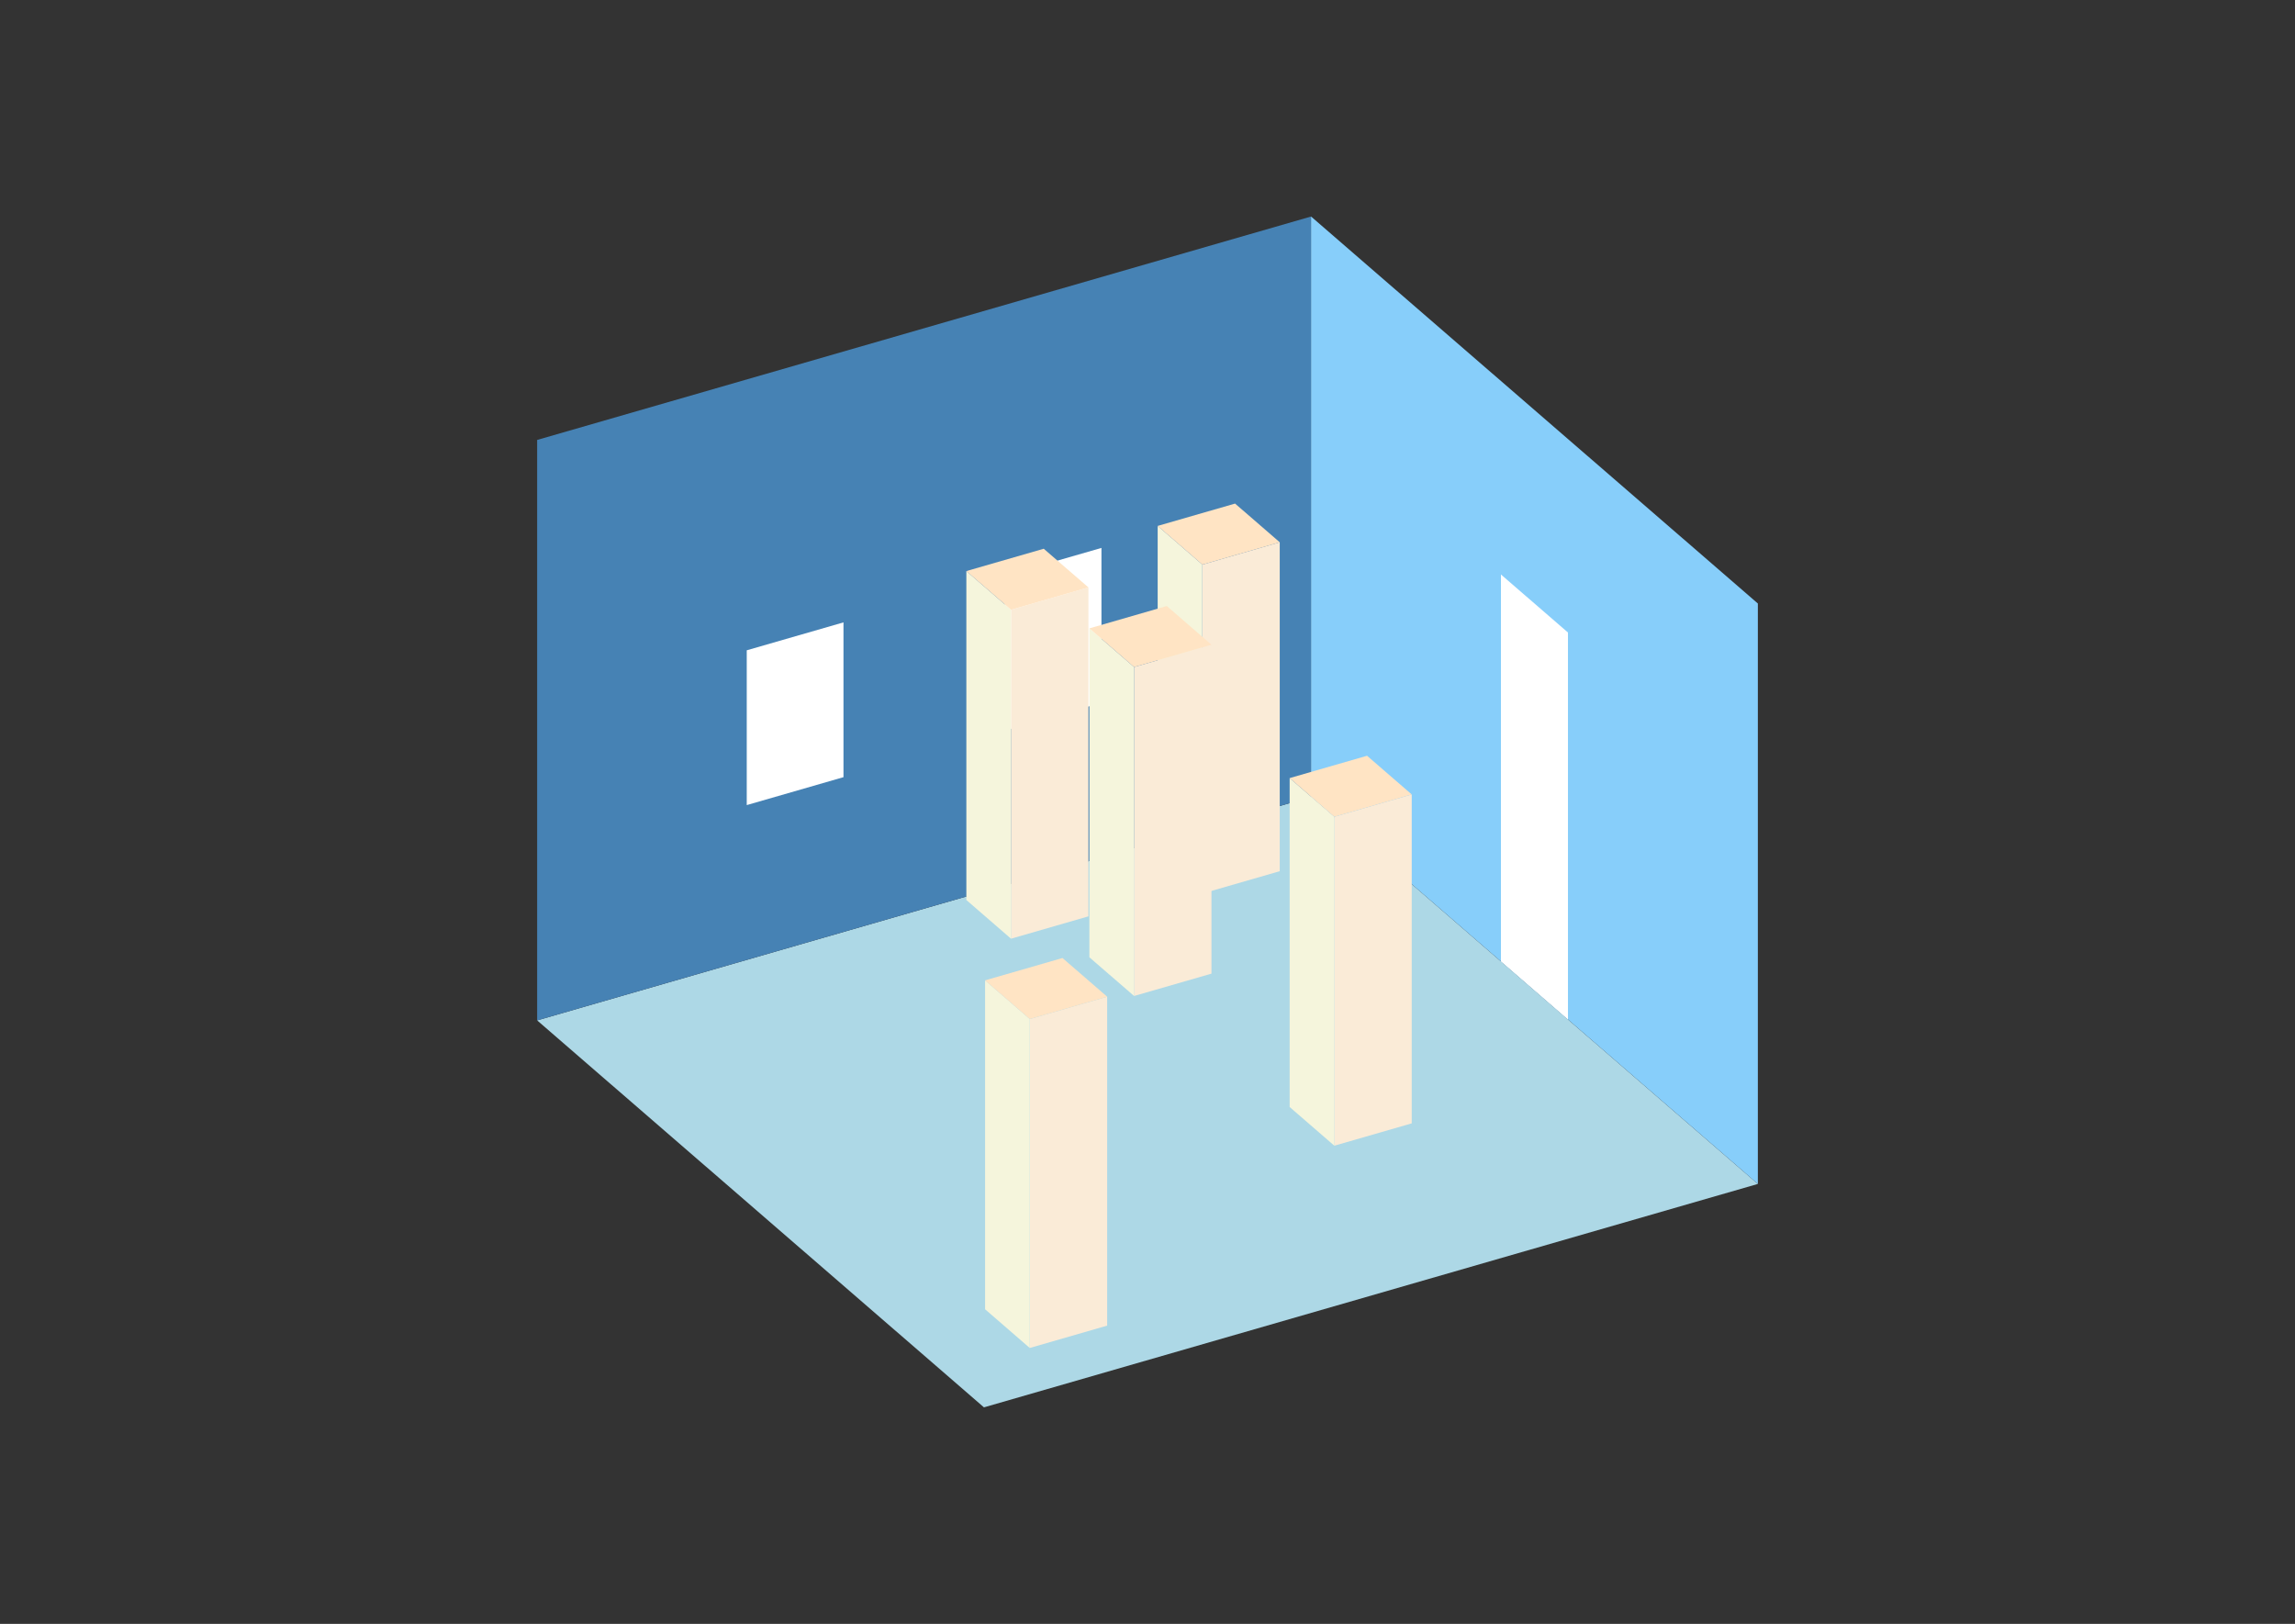 <?xml version="1.0" encoding="UTF-8"?>
<svg
  xmlns="http://www.w3.org/2000/svg"
  width="848"
  height="600"
  style="background-color:white"
>
  <rect width="100%" height="100%" fill="#333333" stroke="none"/>
  <polygon fill="lightblue" points="363.571,519.996 198.474,377.019 484.429,294.47 649.526,437.448" />
  <polygon fill="steelblue" points="198.474,377.019 198.474,162.552 484.429,80.004 484.429,294.47" />
  <polygon fill="lightskyblue" points="649.526,437.448 649.526,222.981 484.429,80.004 484.429,294.47" />
  <polygon fill="white" points="579.36,376.682 579.36,233.705 554.595,212.258 554.595,355.236" />
  <polygon fill="white" points="275.92,297.471 275.92,240.28 311.665,229.961 311.665,287.152" />
  <polygon fill="white" points="371.239,269.955 371.239,212.764 406.983,202.445 406.983,259.636" />
  <polygon fill="antiquewhite" points="493.036,423.322 493.036,301.791 521.632,293.537 521.632,415.068" />
  <polygon fill="beige" points="493.036,423.322 493.036,301.791 476.527,287.494 476.527,409.025" />
  <polygon fill="bisque" points="493.036,301.791 476.527,287.494 505.122,279.239 521.632,293.537" />
  <polygon fill="antiquewhite" points="380.499,498.055 380.499,376.524 409.095,368.269 409.095,489.8" />
  <polygon fill="beige" points="380.499,498.055 380.499,376.524 363.99,362.226 363.99,483.757" />
  <polygon fill="bisque" points="380.499,376.524 363.99,362.226 392.585,353.971 409.095,368.269" />
  <polygon fill="antiquewhite" points="444.268,330.149 444.268,208.618 472.863,200.363 472.863,321.894" />
  <polygon fill="beige" points="444.268,330.149 444.268,208.618 427.758,194.32 427.758,315.851" />
  <polygon fill="bisque" points="444.268,208.618 427.758,194.32 456.354,186.065 472.863,200.363" />
  <polygon fill="antiquewhite" points="419.039,368.001 419.039,246.47 447.635,238.215 447.635,359.746" />
  <polygon fill="beige" points="419.039,368.001 419.039,246.47 402.53,232.172 402.53,353.703" />
  <polygon fill="bisque" points="419.039,246.47 402.53,232.172 431.125,223.917 447.635,238.215" />
  <polygon fill="antiquewhite" points="373.576,346.833 373.576,225.302 402.171,217.047 402.171,338.578" />
  <polygon fill="beige" points="373.576,346.833 373.576,225.302 357.066,211.004 357.066,332.535" />
  <polygon fill="bisque" points="373.576,225.302 357.066,211.004 385.662,202.75 402.171,217.047" />
</svg>
